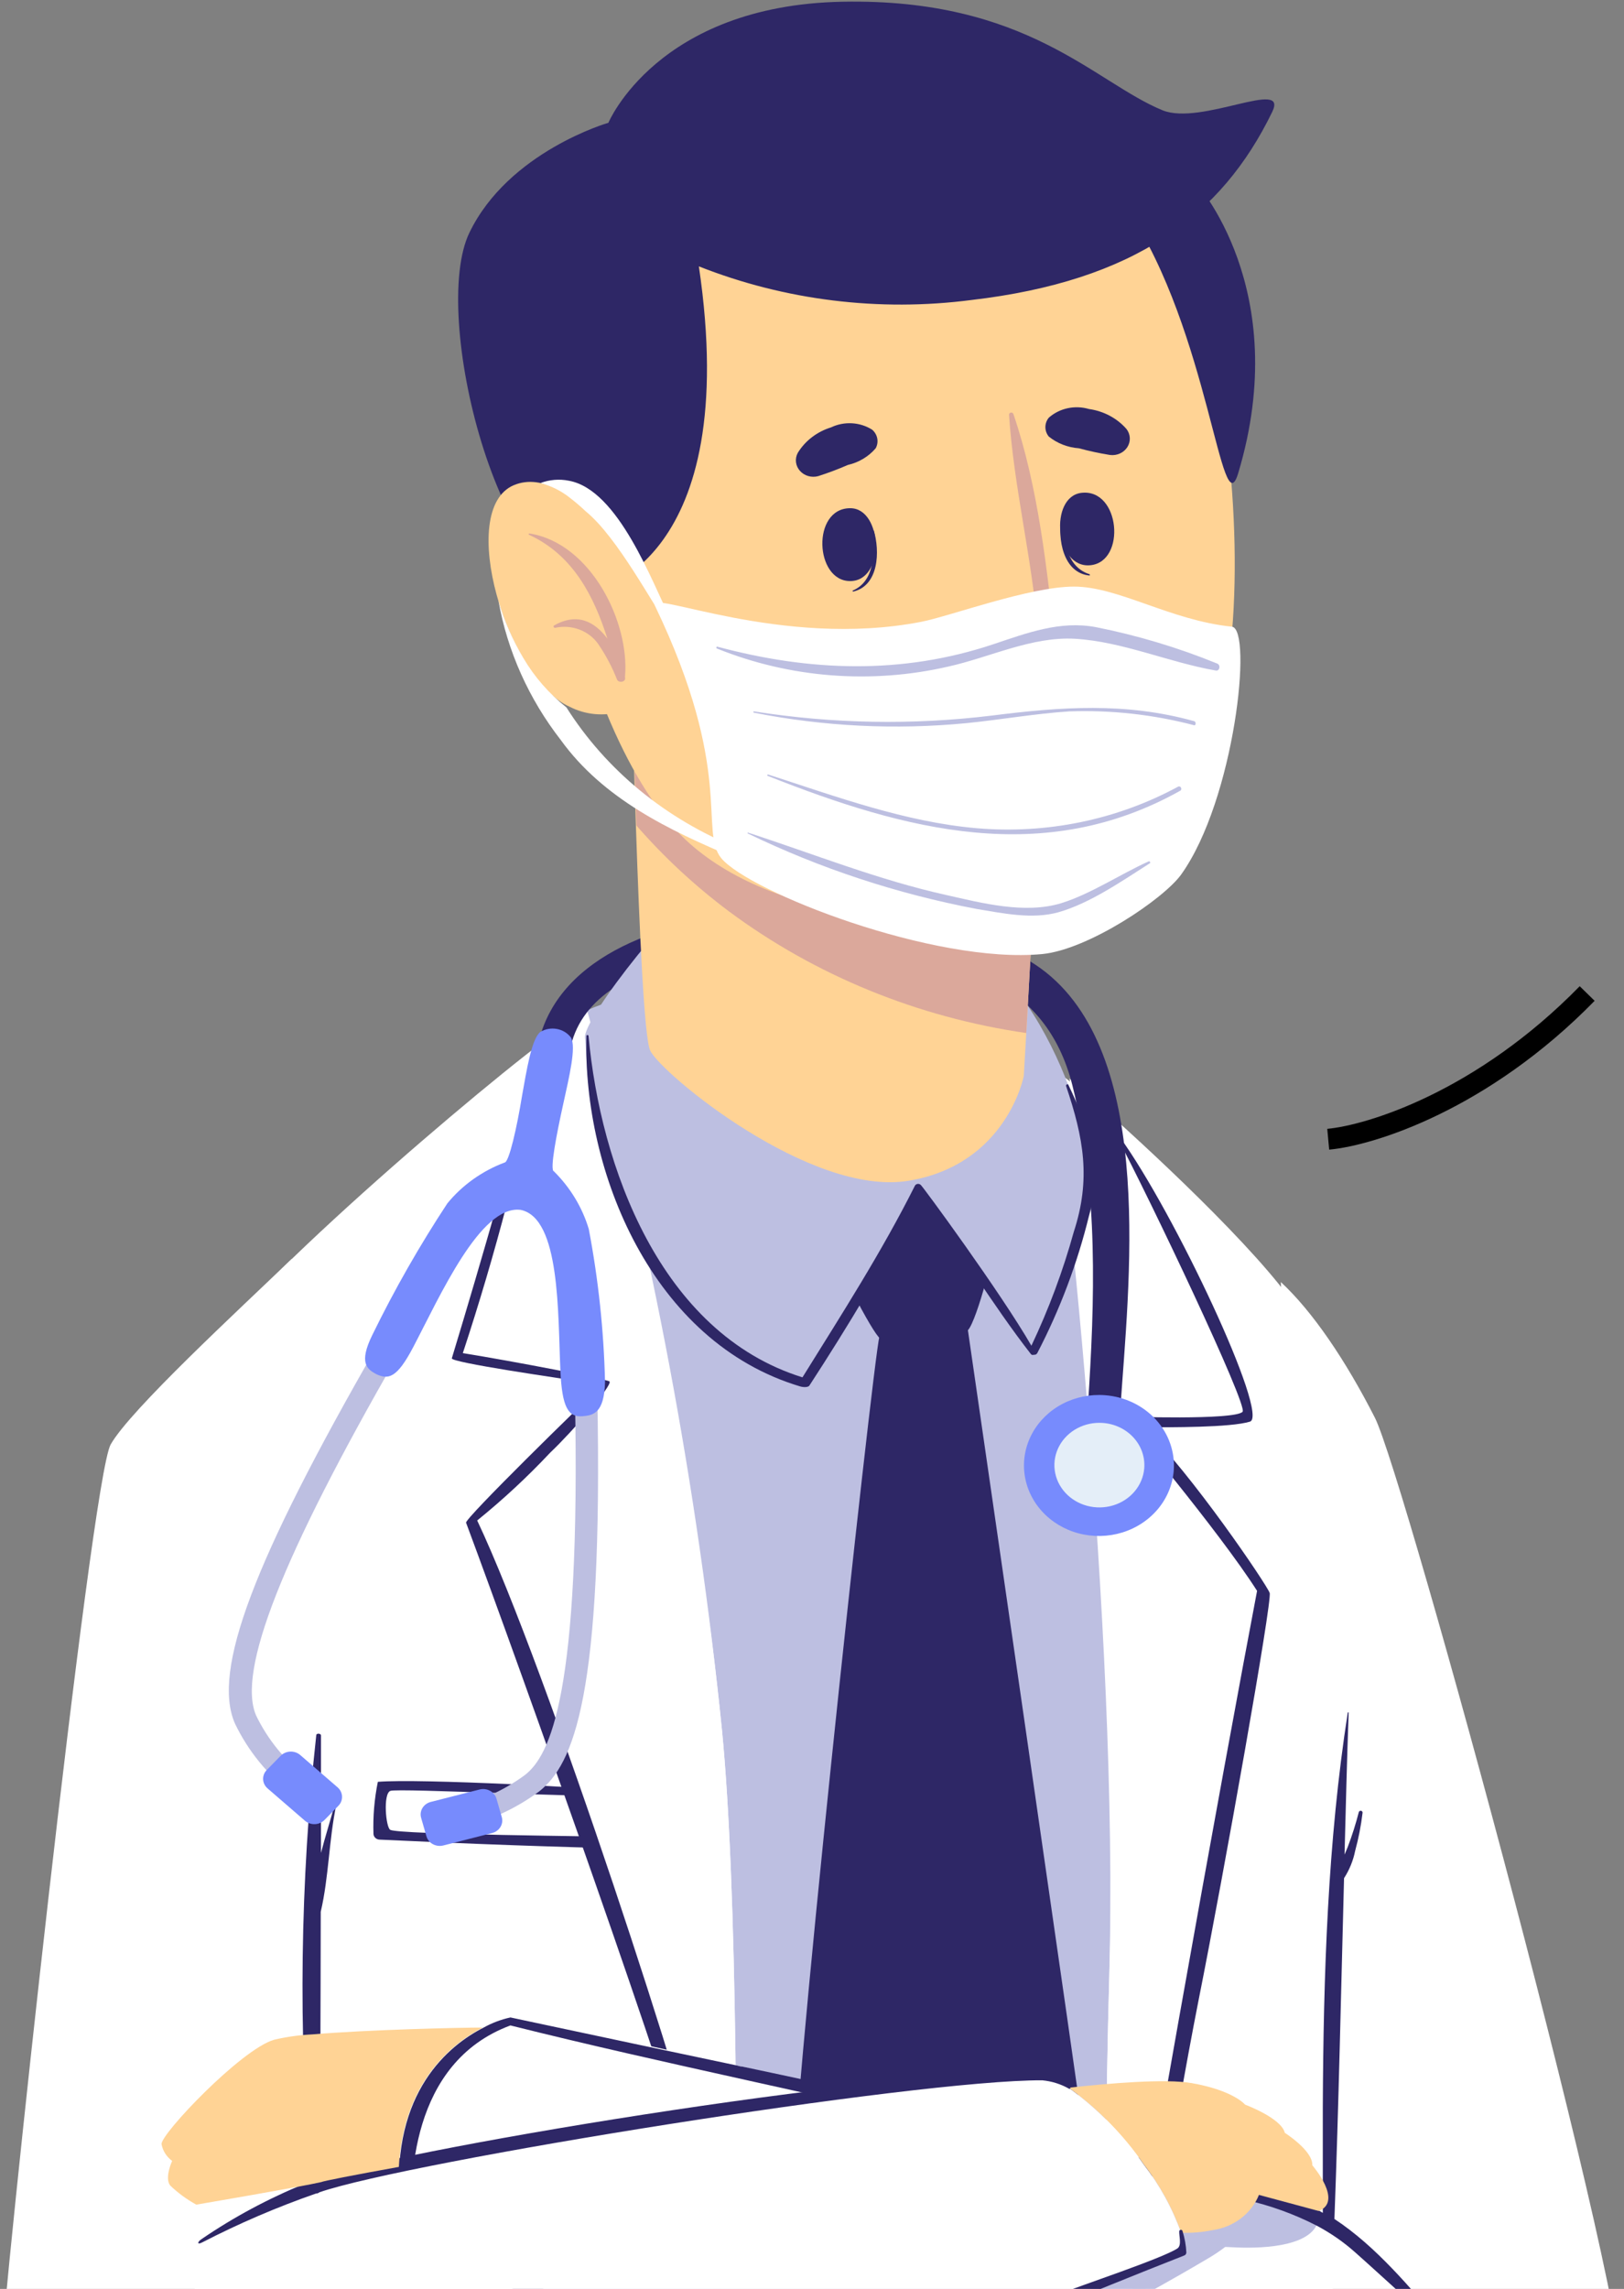 <svg width="389" height="548" viewBox="0 0 389 548" fill="none" xmlns="http://www.w3.org/2000/svg">
<rect x="0" y="0" width="389" height="548" fill="#808080" stroke="none"/>
<g clip-path="url(#clip0_155_8829)">
<path d="M194.341 232.919C216.401 233.791 233.762 244.848 244.238 252.614C254.714 260.379 307.455 307.082 311.795 321.15C316.135 335.217 321.852 626.805 316.076 635.695C310.299 644.586 249.147 665.237 222.148 666.643C195.149 668.05 77.995 647.652 68.745 639.606C59.496 631.559 37.556 350.438 42.405 333.219C47.254 316.001 122.025 260.576 136.961 244.342C143.456 237.139 184.703 232.554 194.341 232.919Z" fill="#BDBFE1"/>
<path d="M238.641 293.943C238.85 297.939 234.001 316.198 231.846 318.477C229.691 320.756 212.869 321.853 210.893 320.531C208.918 319.208 199.429 300.639 198.921 297.095C198.412 293.55 212.39 277.991 218.227 277.091C224.064 276.19 238.521 291.552 238.641 293.943Z" fill="#2E2766"/>
<path d="M231.846 318.477C231.846 318.477 259.174 506.838 260.761 519.527C262.347 532.216 231.487 608.433 226.279 610.149C221.07 611.865 191.946 534.185 190.15 525.745C188.354 517.304 208.978 326.664 210.654 319.912C211.103 318.027 231.607 316.704 231.846 318.477Z" fill="#2E2766"/>
<path d="M266.418 809.398C269.172 817.107 341.937 796.625 343.404 787.228C344.87 777.831 319.099 561.279 319.069 544.285C319.039 527.292 321.822 339.662 313.262 318.026C308.952 307.082 282.432 281.761 267.136 267.975C260.641 262.067 256.151 258.212 256.151 258.212C258.665 267.328 268.124 389.967 265.699 473.414C264.951 500.086 264.472 543.357 264.233 590.089C264.233 590.539 264.233 590.905 264.233 591.27C263.754 690.22 264.472 804.25 266.418 809.398Z" fill="white"/>
<path d="M301.678 383.411C302.277 374.802 270.638 339.746 270.638 339.746C270.638 339.746 298.745 343.91 298.775 338.143C298.775 333.135 273.183 280.354 267.136 267.975C260.641 262.067 251.542 255.258 251.542 255.258C254.056 264.402 268.094 389.967 265.7 473.414C264.951 500.086 264.472 543.357 264.233 590.089C265.49 563.501 301.079 391.908 301.678 383.411Z" fill="white"/>
<path d="M301.109 380.879C291.92 366.474 268.723 338.959 268.872 339.071C269.022 339.184 295.811 340.056 297.637 338.002C299.014 336.567 275.008 286.15 267.705 272.505C267.68 272.442 267.679 272.374 267.702 272.311C267.725 272.248 267.772 272.195 267.833 272.162C267.894 272.128 267.965 272.116 268.035 272.127C268.105 272.138 268.168 272.172 268.214 272.223C281.324 290.286 304.132 338.931 299.403 340.365C294.674 341.8 280.486 341.716 273.991 341.716C285.335 352.688 303.504 379.473 304.132 381.386C304.761 383.299 293.297 447.755 287.131 478.703C280.546 512.071 275.158 550.165 266.807 583.196C266.807 583.843 265.699 583.561 265.789 582.97C270.04 549.715 294.105 417.539 301.109 380.879Z" fill="#2E2766"/>
<path d="M30.432 787.932C88.231 830.134 165.636 819.414 168.36 813.562C169.976 810.074 174.346 702.402 175.933 596.278V594.843C176.891 522.65 176.561 451.357 172.939 414.247C167.128 356.65 155.339 299.726 137.739 244.286C135.018 245.611 132.501 247.277 130.256 249.237C108.166 265.949 46.087 319.574 46.715 329.702C47.523 341.603 50.576 497.694 45.638 565.64C40.699 633.585 22.35 781.995 30.432 787.932Z" fill="white"/>
<path d="M90.506 426.598C100.623 425.782 142.678 428.005 153.364 429.13C153.962 429.13 153.843 430.115 153.364 430.115C142.588 430.453 95.295 428.061 93.499 428.765C91.703 429.468 92.422 437.627 93.499 438.105C95.984 439.231 142.528 439.625 153.663 439.85C155.579 439.85 155.669 442.663 153.663 442.663C132.711 442.213 111.758 441.425 90.985 440.44C90.595 440.441 90.22 440.302 89.936 440.05C89.652 439.799 89.481 439.456 89.458 439.09C89.318 434.902 89.669 430.713 90.506 426.598Z" fill="#2E2766"/>
<path d="M145.013 331.194C145.492 332.235 115.32 359.694 113.644 363.689C111.967 367.684 154.262 474.737 163.182 507.176C172.101 539.615 175.933 596.335 175.933 596.335V594.9C176.891 522.706 176.561 451.413 172.939 414.303C167.037 355.897 156.177 298.027 140.463 241.247C139.834 241.247 134.476 246.114 130.316 249.237C129.747 251.46 109.573 321.768 109.363 324.047C109.154 326.326 144.594 330.153 145.013 331.194Z" fill="white"/>
<path d="M129.238 251.404C129.418 250.728 129.927 250.897 129.777 251.601C125.007 276.053 118.69 300.217 110.86 323.963C122.833 325.876 145.581 330.265 146 330.743C146.779 331.644 137.021 342.841 131.783 347.793C126.357 353.573 120.516 358.997 114.302 364.027C131.004 399.279 166.205 507.513 169.617 525.801C172.894 544.712 175.053 563.779 176.082 582.914C176.082 583.139 175.723 583.168 175.693 582.914C173.059 562.826 170.724 542.654 166.264 522.819C162.224 504.953 124.838 399.955 111.638 364.561C111.279 363.605 139.296 336.173 144.354 331.503C132.92 329.843 107.927 326.186 108.226 325.201C115.649 300.761 122.653 276.162 129.238 251.404Z" fill="#2E2766"/>
<path d="M97.39 527.011C97.57 531.878 98.438 535.282 99.306 535.676C101.97 537.027 113.255 542.147 128.52 547.943C131.274 548.984 134.117 550.053 137.111 551.122C145.462 554.104 176.023 568.734 209.996 584.152C255.612 604.775 307.784 626.776 322.9 624.385C349.211 620.164 386.087 590.398 388.901 573.32C391.714 556.243 336.37 353.251 329.336 339.437C322.301 325.623 314.369 313.947 306.797 306.941L318.261 530.302C317.478 529.901 316.656 529.571 315.806 529.318C307.305 526.504 279.049 519.133 246.633 511.171C192.096 497.751 125.766 482.473 121.456 483.74C119.943 484.203 118.463 484.757 117.026 485.4C100.084 493.333 96.792 514.8 97.39 527.011Z" fill="white"/>
<path d="M128.49 547.943C131.244 548.984 134.087 550.053 137.08 551.122C145.432 554.104 175.992 568.734 209.965 584.152L233.253 571.379C251.901 561.194 271.057 551.544 289.256 540.769C290.724 539.914 292.133 538.975 293.476 537.955L296.679 538.096C302.666 538.293 315.147 537.871 315.896 530.921C315.906 530.762 315.906 530.602 315.896 530.443C315.916 530.322 315.916 530.199 315.896 530.077C315.896 529.852 315.896 529.599 315.896 529.318C307.395 526.504 279.139 519.133 246.722 511.171C217.351 509.685 188.074 515.416 161.775 527.798C149.859 533.232 138.684 539.996 128.49 547.943Z" fill="#BDBFE1"/>
<path d="M95.744 527.151C95.744 529.318 96.163 531.569 96.552 533.932C96.343 534.467 97.211 535.254 97.869 535.592C129.627 552.867 226.069 593.493 249.925 603.425C263.933 609.305 311.765 630.828 326.522 624.075C326.821 623.907 326.881 623.625 326.522 623.681H326.133C312.663 625.623 261.15 605.563 210.594 583.787C202.123 580.157 193.653 576.472 185.421 572.87C185.154 572.717 184.874 572.585 184.583 572.476C167.312 564.852 150.969 557.424 137.29 551.15H137.111L129.149 547.493C110.71 539.052 98.767 533.425 98.767 533.425C97.959 522.622 98.139 493.868 122.264 484.921C158.752 494.065 199.908 502.252 236.665 511.227C237.952 511.509 239.209 511.818 240.497 512.156C259.733 516.901 278.999 521.74 298.296 526.673C304.226 528.004 309.943 530.066 315.297 532.807C318.673 534.582 321.8 536.746 324.606 539.249C331.371 545.242 337.836 551.432 344.9 557.143C345.319 557.509 345.828 556.974 345.469 556.58C337.806 547.83 329.784 537.927 319.637 531.259C320.655 504.081 321.224 476.79 321.942 449.669C323.241 447.651 324.143 445.431 324.606 443.113C325.419 440.136 326.009 437.109 326.372 434.054C326.4 433.942 326.379 433.824 326.315 433.727C326.25 433.629 326.147 433.56 326.028 433.533C325.909 433.507 325.784 433.527 325.68 433.587C325.576 433.648 325.502 433.745 325.474 433.857C324.756 436.67 323.858 439.484 322.84 442.157C322.601 442.776 322.331 443.367 322.062 444.014C322.361 432.76 322.631 421.309 323.05 409.971C323.05 409.971 322.87 409.971 322.84 409.971C318.021 440.919 317.003 472.795 316.854 504.475C316.854 512.915 316.854 521.356 316.854 529.796C314.102 528.14 311.16 526.781 308.084 525.745C288.837 519.921 268.872 515.729 249.356 510.918C226.548 505.291 202.123 499.917 177.788 494.769C177.28 494.769 176.741 494.515 176.142 494.431C160.817 491.195 145.581 487.988 130.855 484.837L122.264 483.008C120.01 483.502 117.85 484.318 115.859 485.428C107.537 489.648 93.739 500.846 95.744 527.151Z" fill="#2E2766"/>
<path d="M256.002 499.833C263.048 504.95 269.12 511.152 273.961 518.177C277.822 523.174 280.85 528.696 282.941 534.551C285.453 534.645 287.968 534.437 290.424 533.932C292.911 533.584 295.254 532.618 297.211 531.134C299.169 529.651 300.67 527.703 301.558 525.492L315.866 529.346C321.852 527.039 314.339 518.402 314.339 518.402C314.519 514.913 307.754 510.637 307.754 510.637C306.916 507.092 298.236 503.884 298.236 503.884C298.236 503.884 295.512 500.508 285.485 498.736C279.229 497.61 265.43 498.792 256.002 499.833Z" fill="#FFD395"/>
<path d="M0.26 564.289C0.26 575.121 37.346 627.789 61.98 624.807C102.389 619.996 273.422 541.331 281.653 539.559C283.359 539.137 283.629 537.308 282.91 534.551C280.819 528.696 277.791 523.174 273.931 518.177C269.09 511.152 263.018 504.949 255.971 499.833C254.465 498.826 252.812 498.03 251.062 497.469C240.107 494.346 138.218 511.087 95.624 518.796C84.549 520.793 77.665 522.172 77.036 522.425C76.408 522.678 75.719 508.358 74.971 487.06C72.666 424.854 69.912 301.371 69.912 301.371C57.131 313.666 31.27 337.468 26.511 345.824C21.751 354.18 0.35 553.457 0.26 564.289Z" fill="white"/>
<path d="M48.331 536.042C56.031 530.786 64.322 526.342 73.055 522.791C67.069 521.412 58.089 524.225 53.42 524.676C52.492 524.676 52.402 523.522 53.151 523.241C58.344 521.464 63.817 520.513 69.344 520.427C71.069 520.351 72.787 520.679 74.343 521.384C71.428 486.116 71.899 450.673 75.749 415.485C75.749 414.866 76.887 415.007 76.887 415.485C76.887 424.826 76.887 434.166 76.887 443.62C77.904 439.709 79.132 435.826 80.149 432.141C80.137 432.111 80.132 432.078 80.136 432.046C80.139 432.014 80.151 431.984 80.171 431.957C80.19 431.93 80.216 431.909 80.246 431.894C80.276 431.878 80.31 431.871 80.344 431.871C80.378 431.871 80.412 431.878 80.442 431.894C80.472 431.909 80.498 431.93 80.517 431.957C80.537 431.984 80.549 432.014 80.552 432.046C80.556 432.078 80.551 432.111 80.538 432.141C78.772 440.581 78.772 449.387 76.827 457.715C76.827 478.929 76.617 500.142 76.827 521.356C98.288 514.013 222.208 493.784 250.733 496.879C252.629 497.193 254.404 497.969 255.882 499.129C256.54 499.608 256.45 500.255 256.091 500.086C254.134 498.968 251.935 498.276 249.656 498.06C219.304 497.92 97.929 517.473 76.498 524.873C76.395 524.967 76.273 525.041 76.14 525.089C76.006 525.137 75.863 525.16 75.719 525.154C66.336 528.42 57.222 532.332 48.451 536.858C47.194 537.533 47.194 536.773 48.331 536.042Z" fill="#2E2766"/>
<path d="M41.417 617.407C46.149 620.653 51.587 622.873 57.341 623.907C65.812 625.257 88.89 616.76 102.958 611.837C124.539 604.325 145.372 595.181 166.145 585.953C184.942 577.512 203.77 569.382 222.807 561.56C232.784 557.49 242.761 553.495 252.739 549.575C258.875 547.183 278.421 540.684 282.013 538.321C283.12 537.589 282.402 535.367 282.462 534.213C282.462 533.819 283.18 533.651 283.27 534.213C283.779 535.853 284.081 537.543 284.168 539.249C284.175 539.425 284.121 539.597 284.012 539.74C283.904 539.883 283.748 539.987 283.569 540.037C236.815 558.409 191.138 578.666 145.132 598.557C125.294 607.427 104.856 615.058 83.951 621.403C75.779 623.766 65.782 627.395 56.802 626.467C53.637 626.173 50.57 625.273 47.79 623.821C45.01 622.37 42.576 620.397 40.639 618.026C40.28 617.492 40.938 617.098 41.417 617.407Z" fill="#2E2766"/>
<path d="M41.237 517.361C41.237 517.361 39.352 521.412 40.758 523.241C42.618 525.023 44.722 526.566 47.014 527.827C47.014 527.827 72.277 523.522 76.947 522.425C77.425 522.172 84.46 520.793 95.534 518.795C96.642 498.426 108.375 489.17 115.649 485.428C110.261 485.428 88.261 485.934 74.881 487.06C71.761 487.208 68.663 487.642 65.632 488.354C57.79 490.633 38.543 510.861 38.693 513.337C38.977 514.93 39.885 516.365 41.237 517.361Z" fill="#FFD395"/>
<path d="M136.482 251.601C140.972 226.87 183.865 225.886 203.919 227.095C229.481 228.615 250.584 234.889 256.87 259.844C263.155 284.8 262.257 311.527 260.581 336.68C260.594 337.597 260.971 338.477 261.637 339.148C262.304 339.818 263.213 340.231 264.186 340.305C265.159 340.378 266.127 340.108 266.899 339.547C267.672 338.986 268.194 338.174 268.363 337.271C270.279 308.264 276.894 253.851 250.584 232.835C224.273 211.818 136.362 209.145 128.7 251.01C127.861 255.652 135.614 256.187 136.482 251.601Z" fill="#2E2766"/>
<path d="M281.145 352.098C280.884 355.433 279.575 358.62 277.385 361.255C275.194 363.89 272.22 365.854 268.841 366.898C265.461 367.942 261.827 368.019 258.401 367.119C254.974 366.219 251.909 364.383 249.595 361.844C247.28 359.304 245.82 356.176 245.4 352.855C244.98 349.534 245.618 346.171 247.234 343.192C248.851 340.213 251.372 337.752 254.478 336.122C257.584 334.492 261.136 333.766 264.682 334.035C269.406 334.395 273.788 336.495 276.872 339.878C279.956 343.262 281.492 347.654 281.145 352.098Z" fill="#778BFD"/>
<path d="M274.08 351.563C273.914 353.56 273.122 355.466 271.803 357.039C270.485 358.613 268.7 359.784 266.673 360.404C264.647 361.024 262.471 361.065 260.419 360.523C258.368 359.98 256.534 358.878 255.149 357.356C253.764 355.834 252.89 353.96 252.638 351.971C252.386 349.982 252.767 347.968 253.732 346.182C254.698 344.397 256.206 342.921 258.064 341.94C259.922 340.96 262.048 340.52 264.173 340.675C265.584 340.778 266.96 341.142 268.222 341.745C269.484 342.348 270.607 343.179 271.527 344.19C272.447 345.201 273.146 346.372 273.584 347.638C274.022 348.903 274.191 350.237 274.08 351.563Z" fill="#E4EEF8"/>
<path d="M143.067 333.726C144.534 406.369 137.29 422.378 129.208 428.849C123.239 433.287 116.265 436.377 108.825 437.88L107.777 432.872L108.316 435.376L107.777 432.872C114.325 431.555 120.467 428.851 125.736 424.966C131.723 420.296 139.176 405.75 137.709 333.838L143.067 333.726Z" fill="#BDBFE1"/>
<path d="M118.918 430.623L120.194 435.052C120.671 436.708 119.63 438.414 117.868 438.862L106.202 441.832C104.44 442.28 102.626 441.302 102.148 439.646L100.872 435.216C100.395 433.561 101.436 431.855 103.198 431.406L114.864 428.436C116.626 427.988 118.441 428.967 118.918 430.623Z" fill="#778BFD"/>
<path d="M95.205 324.61C67.488 372.777 56.742 400.123 61.352 410.73C64.11 416.429 68.203 421.469 73.325 425.473L69.972 429.496C64.084 424.933 59.393 419.157 56.264 412.615C50.756 399.983 60.663 373.761 90.386 322.106L95.205 324.61Z" fill="#BDBFE1"/>
<path d="M81.058 432.33L77.734 435.726C76.492 436.995 74.39 437.078 73.04 435.91L64.096 428.177C62.745 427.009 62.658 425.034 63.9 423.764L67.223 420.368C68.466 419.099 70.567 419.017 71.918 420.184L80.862 427.917C82.212 429.085 82.3 431.061 81.058 432.33Z" fill="#778BFD"/>
<path d="M89.189 319.602C94.478 308.77 100.476 298.255 107.148 288.119C110.705 283.763 115.439 280.382 120.857 278.329C121.935 278.329 123.851 269.719 125.018 262.517C126.155 256.158 127.323 248.731 129.418 247.071C130.585 246.358 132.001 246.098 133.368 246.344C134.735 246.591 135.947 247.325 136.751 248.393C138.098 250.644 136.302 257.959 134.925 264.261C133.339 271.436 131.633 280.185 132.681 280.439C136.614 284.339 139.48 289.08 141.032 294.253C143.329 306.332 144.63 318.56 144.923 330.828C144.743 338.537 141.93 338.846 139.535 339.071C136.093 339.353 134.626 336.877 134.237 328.211C133.608 314.482 134.237 291.636 124.719 289.667C115.08 288.401 105.352 310.402 99.007 322.472C95.056 330.012 93.02 330.378 90.027 328.943C87.962 327.789 85.867 326.354 89.189 319.602Z" fill="#778BFD"/>
<path d="M171.323 210.186C164.08 213 139.206 244.117 140.134 248.59C141.062 253.064 137.949 309.558 192.904 331.559L219.843 283.73L246.782 322.838C246.782 322.838 262.287 291.664 261.748 283.899C261.21 276.134 254.774 237.421 222.837 218.148C198.771 203.828 186.439 204.137 171.323 210.186Z" fill="#BDBFE1"/>
<path d="M140.972 247.999C143.785 278.948 158.033 319.124 192.216 329.759C201.645 314.594 211.193 299.739 219.155 283.871C219.218 283.759 219.309 283.662 219.419 283.589C219.53 283.515 219.657 283.467 219.791 283.448C219.924 283.429 220.061 283.439 220.19 283.478C220.319 283.518 220.436 283.585 220.532 283.674C220.771 283.674 239.778 309.558 247.052 322.191C251.224 313.39 254.617 304.281 257.199 294.956C261.359 282.239 259.563 272.449 255.343 259.957C255.343 259.647 255.792 259.422 255.912 259.732C260.821 269.916 264.053 280.045 260.851 291.074C258.068 302.445 253.91 313.48 248.459 323.963C248.38 324.103 248.257 324.215 248.106 324.286C247.956 324.357 247.786 324.381 247.62 324.357C247.502 324.407 247.37 324.417 247.245 324.386C247.12 324.356 247.009 324.286 246.932 324.188C237.503 312.09 229.781 298.867 220.322 286.685C212.211 302.496 203.051 317.633 193.892 331.7C193.473 332.347 191.887 332.01 191.737 331.953C156.177 321.375 139.595 280.467 140.463 247.999C140.463 247.746 140.942 247.746 140.972 247.999Z" fill="#2E2766"/>
<path d="M249.865 174.174L245.824 247.324L245.226 257.622C245.226 257.622 241.185 278.779 217.658 282.689C194.131 286.6 158.422 257.059 155.758 251.544C154.321 248.731 153.154 222.509 152.316 197.638C151.508 173.865 151.059 151.244 151.059 151.244L162.074 153.805L249.865 174.174Z" fill="#FFD395"/>
<path d="M249.865 174.174L245.824 247.324C219.809 243.567 195.275 233.534 174.616 218.205C166.468 212.107 159.033 205.213 152.436 197.638C151.628 173.865 151.179 151.244 151.179 151.244L162.194 153.805L249.865 174.174Z" fill="#DBA89B"/>
<path d="M136.422 49.144C120.169 83.637 134.506 169.954 162.433 199.27C181.53 219.33 223.136 225.492 254.205 213.76C268.389 208.763 280.014 198.873 286.712 186.103C307.664 143.732 288.657 42.11 266.059 26.13C226.159 -2.146 156.327 6.97 136.422 49.144Z" fill="#FFD395"/>
<path d="M209.307 127.02C209.307 126.823 208.888 127.33 208.918 127.555C209.576 132.929 209.337 139.175 204.308 141.369C204.129 141.369 204.308 141.707 204.308 141.65C210.564 140.244 210.774 131.916 209.307 127.02Z" fill="#2E2766"/>
<path d="M203.65 121.675C194.371 121.675 195.149 139.146 203.65 139.118C212.151 139.09 211.432 121.647 203.65 121.675Z" fill="#2E2766"/>
<path d="M254.205 123.841C254.205 123.644 254.654 124.094 254.654 124.291C254.654 129.721 255.732 135.911 261.03 137.486C261.03 137.486 261.03 137.824 261.03 137.796C254.595 137.205 253.337 128.99 254.205 123.841Z" fill="#2E2766"/>
<path d="M259.084 117.989C268.304 116.976 269.8 134.392 261.24 135.32C252.679 136.249 251.212 118.861 259.084 117.989Z" fill="#2E2766"/>
<path d="M217.269 175.665C218.706 176.875 220.262 178.479 222.238 178.648C224.33 178.508 226.368 177.961 228.224 177.044C228.265 177.025 228.311 177.02 228.356 177.028C228.401 177.036 228.441 177.057 228.472 177.089C228.502 177.121 228.521 177.161 228.525 177.204C228.529 177.246 228.518 177.289 228.494 177.325C227.719 178.385 226.661 179.235 225.426 179.788C224.191 180.341 222.823 180.578 221.46 180.476C220.266 180.251 219.173 179.688 218.328 178.864C217.483 178.039 216.926 176.992 216.73 175.862C216.611 175.609 217.06 175.468 217.269 175.665Z" fill="#DBA89B"/>
<path d="M195.987 113.994C198.4 113.22 200.768 112.328 203.081 111.321C205.714 110.717 208.06 109.312 209.756 107.326C210.15 106.6 210.282 105.774 210.131 104.971C209.979 104.169 209.554 103.435 208.918 102.881C207.479 101.97 205.807 101.438 204.076 101.339C202.344 101.24 200.616 101.578 199.07 102.318C195.69 103.362 192.843 105.547 191.078 108.451C190.715 109.136 190.572 109.905 190.666 110.664C190.76 111.424 191.088 112.141 191.608 112.729C192.129 113.316 192.82 113.749 193.597 113.974C194.375 114.198 195.205 114.205 195.987 113.994Z" fill="#2E2766"/>
<path d="M265.879 108.93C263.365 108.526 260.877 107.99 258.426 107.326C255.764 107.136 253.236 106.15 251.212 104.513C250.688 103.866 250.404 103.075 250.404 102.262C250.404 101.449 250.688 100.658 251.212 100.011C252.476 98.888 254.035 98.103 255.73 97.737C257.424 97.371 259.192 97.438 260.85 97.929C264.372 98.42 267.572 100.125 269.83 102.712C270.312 103.336 270.589 104.079 270.625 104.85C270.662 105.62 270.457 106.384 270.037 107.046C269.616 107.708 268.998 108.24 268.259 108.574C267.52 108.909 266.692 109.033 265.879 108.93Z" fill="#2E2766"/>
<path d="M237.473 163.258C237.473 163.258 232.804 174.512 223.675 172.402C216.76 170.91 220.083 157.8 220.083 157.8C220.083 157.8 229.092 164.046 237.473 163.258Z" fill="white"/>
<path d="M219.574 158.306C221.124 160.387 223.115 162.144 225.423 163.466C227.731 164.788 230.305 165.646 232.983 165.987C235.326 166.311 237.705 166.311 240.047 165.987C240.503 165.967 240.954 165.901 241.394 165.79L242.652 165.565C242.95 165.498 243.217 165.34 243.412 165.116C243.607 164.893 243.718 164.616 243.729 164.327C243.758 164.15 243.758 163.97 243.729 163.792V163.258C243.729 159.094 242.951 152.792 242.951 152.792C244.597 153.495 253.008 156.646 252.769 154.48C250.853 136.53 248.698 116.582 242.741 99.111C242.699 98.998 242.616 98.902 242.506 98.841C242.396 98.78 242.267 98.758 242.141 98.778C242.016 98.798 241.902 98.86 241.82 98.952C241.738 99.044 241.693 99.16 241.694 99.28C242.831 116.611 247.201 133.604 248.608 150.991C245.62 149.802 242.464 149.025 239.239 148.684C238.611 148.881 240.826 160.866 240.706 162.751C240.713 162.826 240.713 162.902 240.706 162.977C233.313 164.158 227.596 162.245 220.172 157.828C219.634 157.518 219.215 157.969 219.574 158.306Z" fill="#DBA89B"/>
<path d="M270.1 50.213C289.675 79.445 292.549 126.683 296.59 113.291C309.85 69.175 286.353 43.629 286.353 43.629C286.353 43.629 267.765 46.696 270.1 50.213Z" fill="#2E2766"/>
<path d="M142.409 141.397C142.409 141.397 177.908 134.786 167.402 63.774C188.02 71.918 210.59 74.697 232.744 71.82C271.656 67.262 292.609 51.788 304.731 26.805C308.742 18.617 287.73 30.153 278.481 26.411C262.138 19.715 246.064 -0.458 201.764 0.414C157.464 1.287 145.731 29.393 145.731 29.393C145.731 29.393 121.785 36.286 112.416 55.755C103.048 75.224 119.51 141.369 142.409 141.397Z" fill="#2E2766"/>
<path d="M154.86 138.978C154.86 138.978 136.901 110.308 123.072 116.16C109.244 122.012 121.456 162.611 136.482 169.222C138.345 170.179 140.395 170.772 142.508 170.965C144.622 171.158 146.755 170.947 148.779 170.346C150.804 169.744 152.678 168.763 154.289 167.463C155.9 166.163 157.214 164.57 158.153 162.779L154.86 138.978Z" fill="#FFD395"/>
<path d="M126.844 127.724C126.604 127.724 126.514 128.005 126.844 128.09C137.35 132.985 142.289 142.832 145.491 152.904C142.498 148.909 138.368 146.546 132.71 149.753C132.411 149.922 132.71 150.372 132.95 150.316C134.902 149.882 136.949 150.028 138.809 150.734C140.669 151.439 142.251 152.669 143.336 154.255C145.142 156.909 146.638 159.739 147.796 162.695C148.215 163.624 150.011 163.286 149.712 162.189C149.722 162.114 149.722 162.038 149.712 161.964C150.849 148.994 141.57 130.059 126.844 127.724Z" fill="#DBA89B"/>
<path d="M175.903 205.347C160.278 198.792 144.534 191.28 134.357 177.213C126.663 167.331 121.538 155.894 119.391 143.817C120.783 148.615 122.793 153.235 125.377 157.575C128.014 162.062 131.504 166.058 135.674 169.363C145.173 184.366 159.503 196.14 176.591 202.984C178.178 203.462 177.459 205.994 175.903 205.347Z" fill="white"/>
<path d="M159.53 148.853C156.746 145.589 148.066 128.737 140.313 122.434C139.135 121.316 137.896 120.255 136.602 119.255C134.528 117.574 132.086 116.344 129.448 115.654C131.601 114.828 133.969 114.632 136.242 115.091C148.215 117.229 156.267 139.681 160.637 148.178C160.877 148.684 160.009 149.528 159.53 148.853Z" fill="white"/>
<path d="M156.896 145.055C154.89 140.863 187.068 155.38 220.622 148.881C227.476 147.559 246.603 140.441 257.259 140.441C267.915 140.441 280.366 148.543 295.063 150.035C300.122 150.541 295.752 191.477 282.911 209.399C278.66 215.279 260.671 227.349 249.656 228.418C223.794 230.894 179.495 213.563 172.76 205.46C167.402 198.848 175.963 184.753 156.896 145.055Z" fill="white"/>
<path d="M291.561 158.869C282.209 155.052 272.472 152.131 262.497 150.147C253.876 148.543 246.064 151.526 237.892 154.255C215.982 161.57 193.892 160.754 171.802 154.817C171.563 154.817 171.443 155.183 171.802 155.296C189.247 162.325 208.649 163.836 227.087 159.6C237.054 157.406 247.112 152.342 257.498 152.932C268.872 153.608 279.917 158.559 291.172 160.529C292.1 160.782 292.489 159.263 291.561 158.869Z" fill="#BDBFE1"/>
<path d="M275.158 206.219C268.184 209.37 261.329 214.013 254.206 216.235C245.525 218.88 235.288 216.235 226.728 214.294C210.534 210.721 194.97 204.475 179.135 199.326C179.135 199.326 178.956 199.495 179.135 199.551C196.422 207.916 214.855 213.994 233.912 217.614C240.257 218.655 247.231 220.174 253.547 218.402C261.15 216.235 268.753 210.918 275.487 206.641C275.577 206.529 275.458 206.135 275.158 206.219Z" fill="#BDBFE1"/>
<path d="M286.023 172.655C269.561 168.097 254.205 169.222 237.473 171.333C218.566 173.627 199.403 173.286 180.602 170.32C180.422 170.32 180.363 170.601 180.602 170.629C197.323 173.936 214.49 174.781 231.487 173.133C239.688 172.317 247.89 170.854 256.121 170.32C266.221 169.961 276.319 171.081 286.053 173.64C286.383 173.78 286.622 172.824 286.023 172.655Z" fill="#BDBFE1"/>
<path d="M282.162 188.354C267.557 196.271 250.7 199.74 233.911 198.286C216.79 196.794 200.327 190.717 183.984 185.428C183.745 185.428 183.685 185.709 183.984 185.794C216.91 198.82 250.045 207.626 282.761 189.282C283.24 188.917 282.791 188.016 282.162 188.354Z" fill="#BDBFE1"/>
<path d="M318.151 272.753C328.377 271.81 355.1 263.512 380.178 237.863" stroke="black" stroke-width="5"/>
</g>
<defs>
<clipPath id="clip0_155_8829">
<rect width="388.64" height="868.348" fill="white" transform="matrix(-1 0 0 1 388.901 0.414)"/>
</clipPath>
</defs>
</svg>
